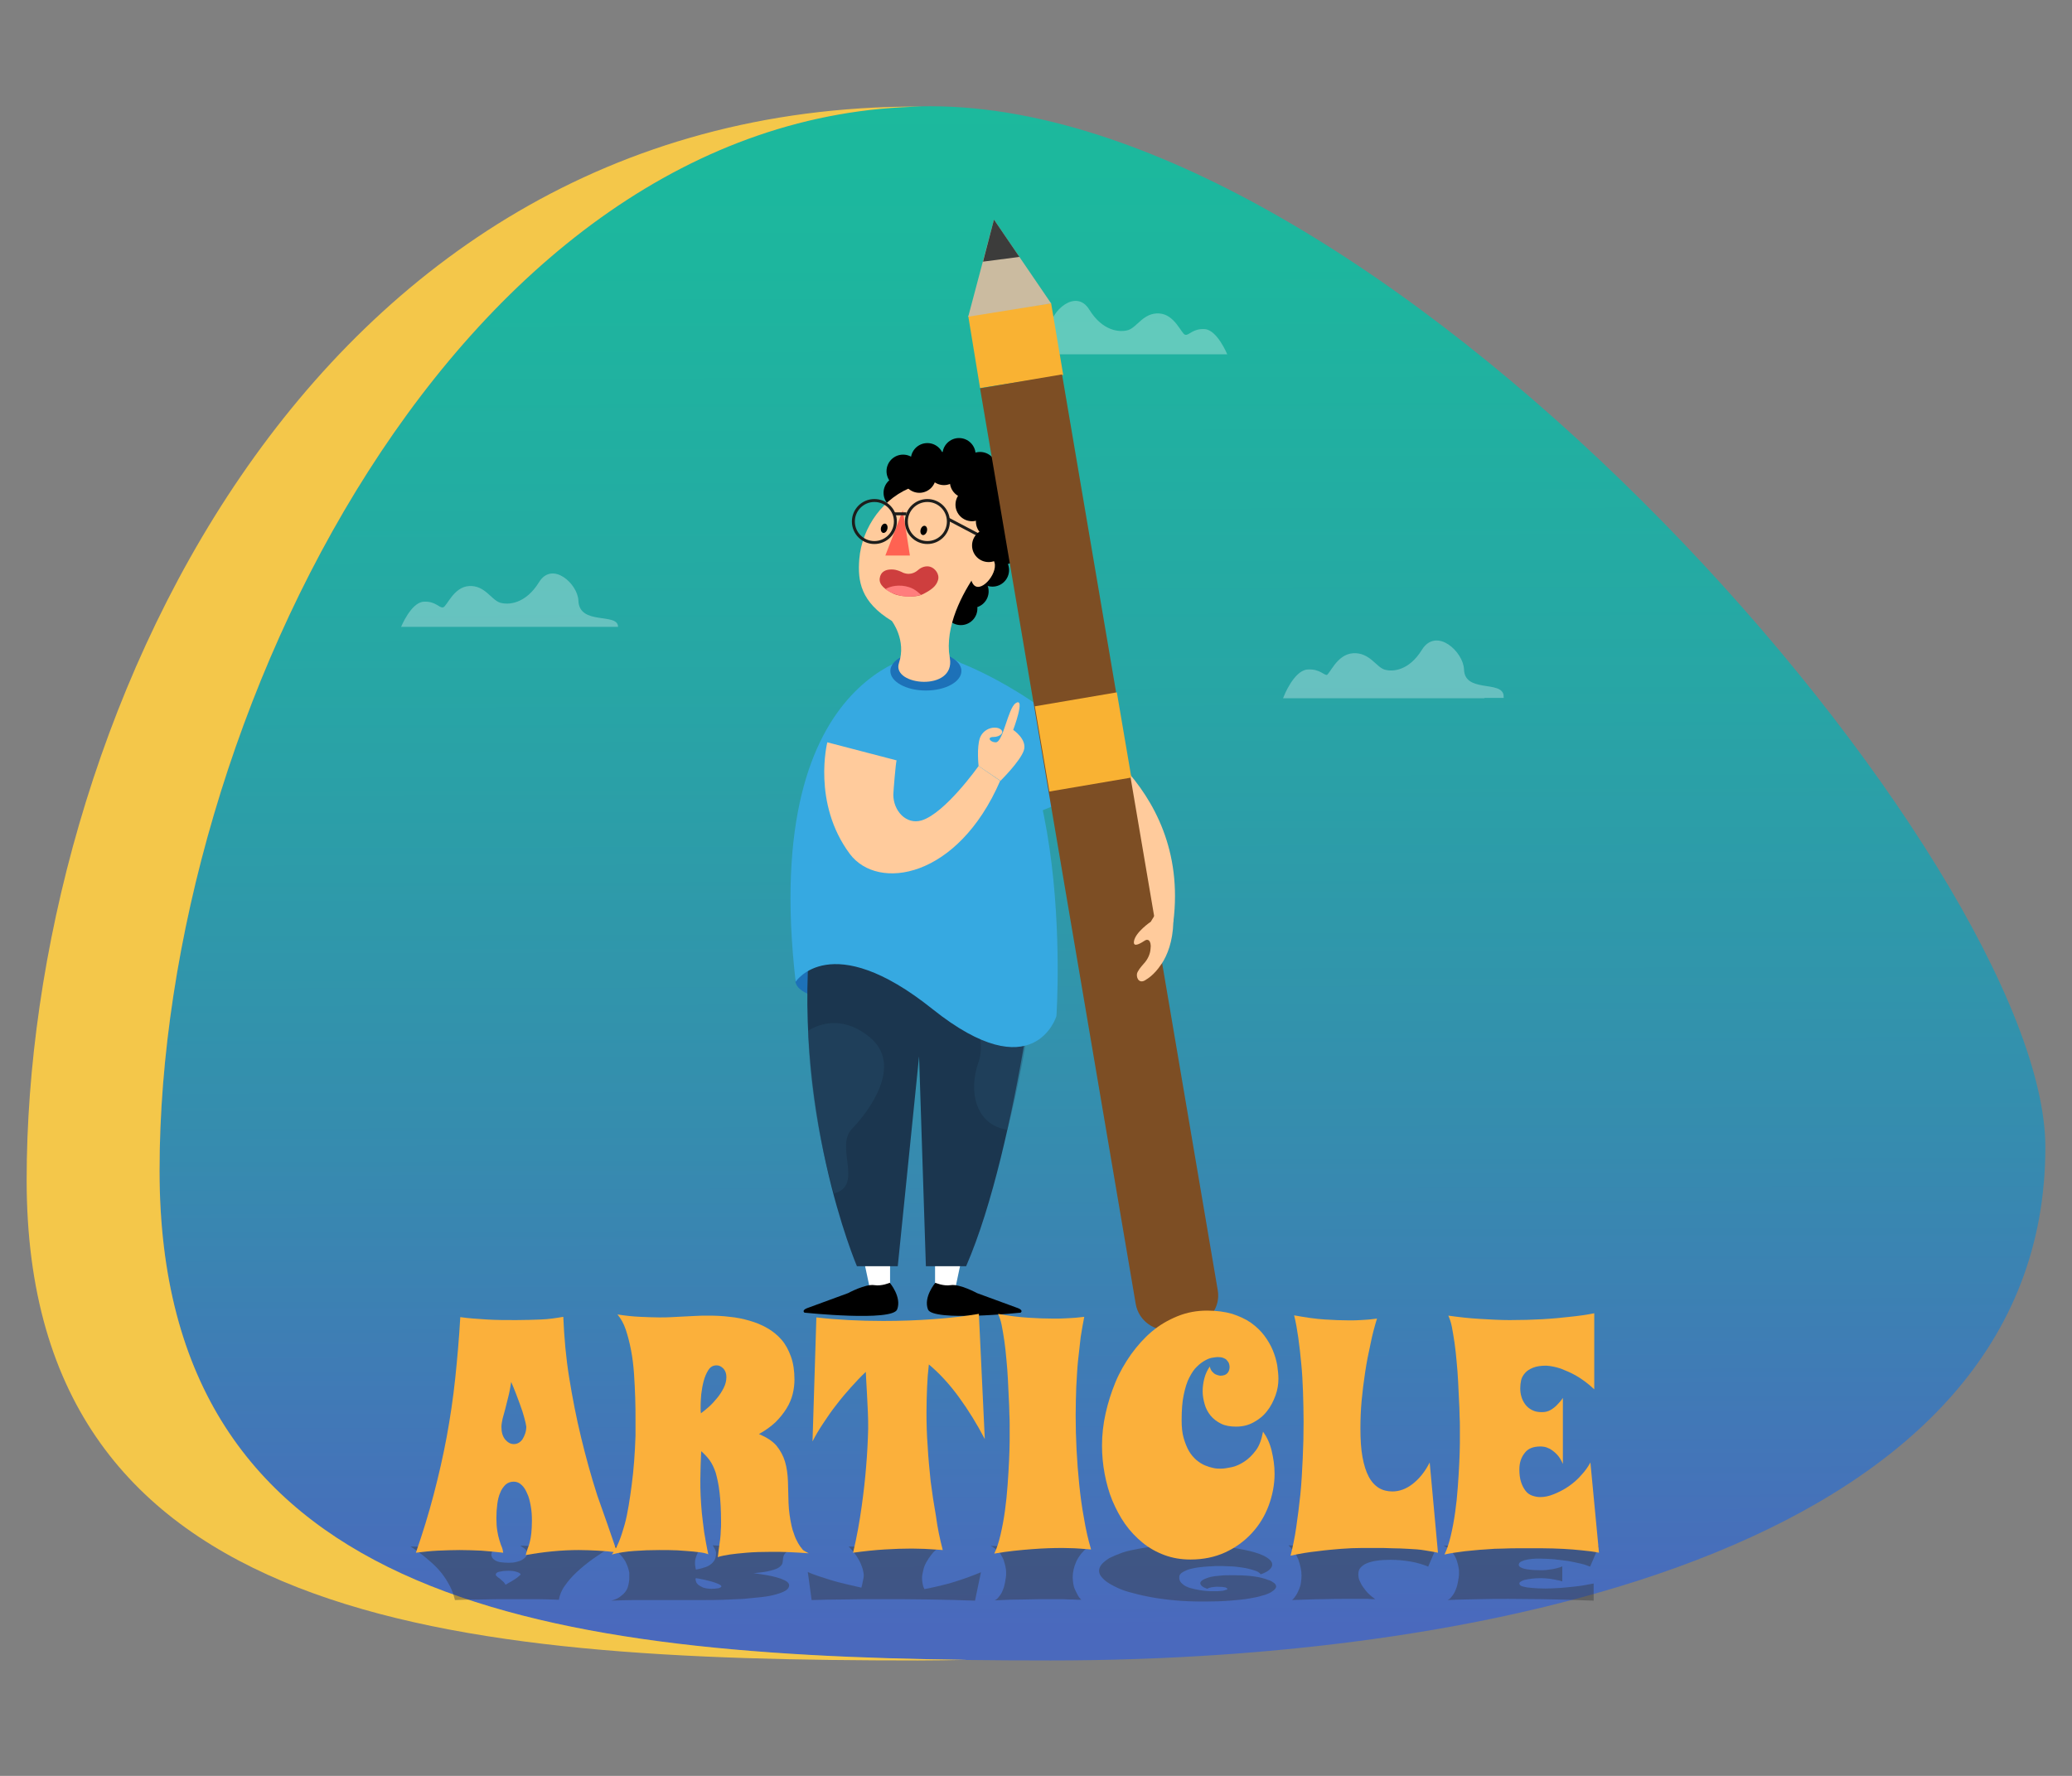 <?xml version="1.0" encoding="utf-8"?>
<!-- Generator: Adobe Illustrator 21.0.0, SVG Export Plug-In . SVG Version: 6.00 Build 0)  -->
<svg version="1.1" id="Layer_1" xmlns="http://www.w3.org/2000/svg" xmlns:xlink="http://www.w3.org/1999/xlink" x="0px" y="0px"
	 viewBox="0 0 700 600" style="enable-background:new 0 0 700 600;" xml:space="preserve">
<rect x="0" y="0" width="700" height="600" fill="#808080" stroke="none"/>
<style type="text/css">
	.st0{fill:url(#SVGID_1_);}
	.st1{fill:#F4C74A;}
	.st2{opacity:0.4;}
	.st3{fill:#333333;}
	.st4{opacity:0.3;}
	.st5{fill:#FFFFFF;}
	.st6{fill:#FFFFFF;stroke:#FFFFFF;stroke-miterlimit:10;}
	.st7{fill:#FFCB9C;}
	.st8{fill:#36A9E1;}
	.st9{fill:#1D71B8;}
	.st10{fill:#1B364F;}
	.st11{opacity:0.38;fill:#274F6D;}
	.st12{fill:#FF6252;}
	.st13{fill:#CE3E3E;}
	.st14{fill:#FF7D7D;}
	.st15{fill:none;stroke:#1D1D1B;stroke-miterlimit:10;}
	.st16{fill:#F9B233;}
	.st17{fill:#7D4E24;}
	.st18{fill:#CBBBA0;}
	.st19{fill:#3C3C3B;}
	.st20{fill:#FBB03B;}
</style>
<g>
	<linearGradient id="SVGID_1_" gradientUnits="userSpaceOnUse" x1="372.992" y1="612.487" x2="371.491" y2="-24.568">
		<stop  offset="9.732377e-02" style="stop-color:#4A69BD"/>
		<stop  offset="0.35" style="stop-color:#368BAF"/>
		<stop  offset="0.601" style="stop-color:#27A6A5"/>
		<stop  offset="0.824" style="stop-color:#1DB69E"/>
		<stop  offset="0.996" style="stop-color:#1ABC9C"/>
	</linearGradient>
	<path class="st0" d="M691,387.6C691,521.7,505.5,561,355,561c-157.2,0-301.1-11.8-301.1-165.5S157.1,35.9,314.3,35.9
		S691,292.7,691,387.6z"/>
	<path class="st1" d="M53.9,395.5c0-152.9,102.1-357.4,258-359.5c-0.6,0-1.3,0-1.9,0C101.7,35.9,9,248.1,9,398.7
		S152.8,561,310.1,561c5.5,0,11.1-0.1,16.7-0.2C181,559,53.9,539.9,53.9,395.5z"/>
</g>
<g class="st2">
	<g>
		<path class="st3" d="M200.3,526.7c-2.1,1.5-3.9,3-5.5,4.5c-1.6,1.5-2.9,3-4,4.6c-1.1,1.5-1.7,3.1-2,4.7c-2.3-0.1-4.8-0.2-7.6-0.2
			c-2.7,0-5.6,0-8.5,0c-3.4,0-6.8,0-10,0.1c-3.3,0-6.2,0.1-9,0.2c-0.4-1.6-0.9-3.2-1.7-4.7c-0.8-1.5-1.7-3-2.9-4.5
			c-1.2-1.5-2.7-3-4.4-4.4c-1.7-1.5-3.7-3-6-4.5c2.6,0.1,5.1,0.1,7.6,0.2c2.4,0,4.9,0,7.3,0c2.4,0,4.9,0,7.3,0
			c2.4,0,4.9-0.1,7.5-0.2c-0.1,0.2-0.3,0.3-0.6,0.5c-0.3,0.2-0.5,0.3-0.8,0.5c-0.3,0.2-0.5,0.4-0.7,0.7c-0.2,0.3-0.3,0.6-0.3,1
			s0.1,0.7,0.3,1.1c0.2,0.3,0.5,0.6,1,0.9c0.5,0.3,1.1,0.5,1.8,0.6c0.8,0.1,1.7,0.2,2.8,0.2c1,0,1.9-0.1,2.6-0.3
			c0.8-0.2,1.4-0.4,1.9-0.7c0.5-0.3,0.9-0.6,1.2-1c0.3-0.4,0.4-0.7,0.4-1.1c0-0.4-0.1-0.7-0.2-1c-0.1-0.3-0.3-0.5-0.6-0.7
			c-0.2-0.2-0.5-0.4-0.7-0.5c-0.3-0.2-0.5-0.3-0.7-0.5c6.1,0.3,12.1,0.4,18,0.4c2.2,0,4.3,0,6.4,0c2.1,0,4.3-0.1,6.6-0.1
			C204.5,523.8,202.3,525.3,200.3,526.7z M174.6,531.1c-0.8-0.3-1.7-0.4-2.9-0.4c-1.1,0-2,0.1-2.9,0.3c-0.9,0.2-1.3,0.5-1.3,1
			c0,0.2,0.1,0.4,0.4,0.6c0.2,0.2,0.5,0.5,0.9,0.7c0.3,0.3,0.7,0.6,1,0.9c0.4,0.3,0.7,0.7,1,1.2c1.3-0.7,2.3-1.3,2.9-1.7
			c0.7-0.4,1.2-0.8,1.5-1.1c0.4-0.3,0.6-0.5,0.7-0.7C175.8,531.7,175.4,531.3,174.6,531.1z"/>
		<path class="st3" d="M269.5,522.7c-0.6,0.2-1.2,0.3-1.7,0.5s-0.9,0.4-1.3,0.6c-0.3,0.2-0.6,0.5-0.9,0.7c-0.6,0.5-0.9,1.1-1,1.7
			c-0.1,0.6-0.1,1.1-0.2,1.7s-0.4,1-1,1.5c-0.6,0.5-1.6,0.9-2.9,1.2c-1.3,0.4-3.3,0.7-5.9,0.9c2.2,0.3,4.1,0.6,5.6,0.9
			c1.5,0.3,2.8,0.7,3.7,1c1,0.4,1.6,0.7,2.1,1.1c0.4,0.4,0.6,0.7,0.6,1.1c0,0.7-0.4,1.3-1.2,1.8c-0.8,0.5-1.9,0.9-3.3,1.3
			c-1.4,0.4-3,0.7-4.9,0.9c-1.9,0.2-3.9,0.4-6,0.6c-2.1,0.1-4.4,0.2-6.8,0.3c-2.4,0.1-4.7,0.1-7,0.1c-1.7,0-3.2,0-4.6,0
			c-1.4,0-2.7,0-4,0c-1.3,0-2.6,0-3.9,0c-1.3,0-2.7,0-4.3,0c-1.8,0-3.9,0-6.4,0c-2.5,0-5.1,0.1-7.7,0.2c1.1-0.3,2.1-0.7,2.8-1.2
			c0.7-0.5,1.3-1,1.8-1.6c0.5-0.6,0.8-1.2,1-1.8c0.2-0.6,0.3-1.2,0.4-1.8c0.1-0.6,0.1-1.2,0.1-1.7c0-0.5,0-0.9,0-1.3
			c-0.2-1.3-0.7-2.6-1.3-3.8c-0.3-0.5-0.6-1-1-1.5s-0.9-1-1.4-1.5s-1.2-0.9-1.9-1.3c-0.7-0.4-1.5-0.7-2.4-1c2.3,0.1,4.8,0.2,7.7,0.3
			c2.8,0,5.7,0.1,8.5,0.1c2.2,0,4.3,0,6.3,0c2,0,3.8,0,5.3-0.1c1.5,0,2.8-0.1,3.7-0.1c0.9,0,1.4-0.1,1.4-0.1c-0.6,0.6-1,1.2-1.4,1.7
			c-0.4,0.5-0.6,1-0.8,1.5c-0.2,0.5-0.3,0.9-0.4,1.3c-0.1,0.4-0.1,0.8-0.1,1.2c0,0.4,0,0.8,0.1,1.1c0,0.3,0.1,0.7,0.2,1.1
			c1-0.2,2-0.4,2.8-0.7c0.8-0.2,1.6-0.6,2.1-1c0.6-0.4,1-0.9,1.4-1.5c0.3-0.6,0.5-1.4,0.5-2.3c0-0.2,0-0.5-0.1-0.7s-0.1-0.4-0.2-0.6
			c-0.1-0.2-0.2-0.4-0.4-0.7c-0.1-0.2-0.3-0.5-0.4-0.7c1,0.1,2.4,0.1,4.1,0.2c1.5,0,3.4,0.1,5.7,0.1c2.3,0,5.2,0.1,8.7,0.1
			c1.8,0,3.7,0,5.8,0c2.1,0,4.3,0,6.7-0.1C270.9,522.4,270.2,522.5,269.5,522.7z M235,533.4c0,0.1,0,0.2,0,0.3
			c0,0.2,0.1,0.4,0.2,0.8c0.1,0.3,0.4,0.7,0.8,1c0.4,0.3,0.9,0.6,1.6,0.9c0.7,0.2,1.6,0.4,2.8,0.4c0.8,0,1.6-0.1,2.3-0.2
			c0.7-0.2,1-0.4,1-0.6c0-0.3-0.3-0.5-0.9-0.8c-0.6-0.3-1.3-0.5-2.2-0.8c-0.9-0.2-1.8-0.5-2.8-0.7c-1-0.2-1.9-0.4-2.7-0.5
			C235.1,533.2,235,533.3,235,533.4z"/>
		<path class="st3" d="M314.7,525.2c-0.7,0.9-1.3,1.8-1.8,2.7c-0.5,0.9-0.8,1.8-1,2.7c-0.2,0.9-0.4,1.7-0.4,2.6
			c0,0.6,0.1,1.3,0.2,1.9c0.1,0.6,0.3,1.2,0.6,1.8c3.6-0.7,7.1-1.5,10.3-2.5c3.2-1,6.1-2.1,8.8-3.2l-2,9.6
			c-4.7-0.2-9.9-0.3-15.5-0.4c-5.6-0.1-11.3-0.1-17-0.1c-4,0-7.9,0-11.8,0.1c-3.8,0-7.5,0.1-10.9,0.2l-1.3-9.5
			c1,0.5,2.2,0.9,3.6,1.4c1.4,0.5,2.9,0.9,4.4,1.4c1.6,0.5,3.2,0.9,4.9,1.3c1.7,0.4,3.4,0.8,5.2,1.2c0.2-0.6,0.3-1.2,0.4-1.7
			s0.2-1,0.3-1.4c0.1-0.5,0.1-0.9,0.1-1.3c-0.1-0.9-0.3-1.9-0.7-2.9c-0.3-0.9-0.8-1.9-1.5-3c-0.7-1.1-1.6-2.3-2.9-3.6
			c3.8,0.1,7.4,0.2,10.8,0.3c3.4,0,6.5,0.1,9.2,0.1c1.6,0,3.1,0,4.4,0c1.3,0,2.4,0,3.4,0c1.1,0,2.1,0,2.9,0
			C316.3,523.4,315.4,524.3,314.7,525.2z"/>
		<path class="st3" d="M365.2,525c-0.6,0.8-1.2,1.7-1.6,2.6c-0.4,0.9-0.7,1.8-0.9,2.7c-0.2,0.9-0.3,1.8-0.3,2.6
			c0,0.7,0.1,1.5,0.2,2.2c0.1,0.7,0.3,1.4,0.6,2c0.3,0.6,0.6,1.3,0.9,1.8c0.3,0.6,0.7,1.1,1.2,1.6c-0.8,0-1.7,0-2.8-0.1
			c-0.9,0-2,0-3.4-0.1c-1.3,0-2.8,0-4.5,0c-2.5,0-5.3,0-8.4,0.1c-3.1,0-6.5,0.1-10.2,0.3c0.5-0.2,0.9-0.5,1.2-0.9
			c0.3-0.4,0.7-0.8,0.9-1.2c0.3-0.4,0.5-0.9,0.7-1.4c0.2-0.5,0.4-1,0.5-1.5c0.1-0.5,0.2-1,0.3-1.4c0.1-0.5,0.1-0.9,0.2-1.2
			c0-0.4,0.1-0.6,0.1-0.9c0-0.2,0-0.4,0-0.4c0-0.2,0-0.4,0-0.9s-0.1-0.9-0.2-1.5c-0.1-0.6-0.3-1.2-0.5-1.9c-0.2-0.7-0.5-1.3-0.9-2
			c-0.4-0.7-0.9-1.3-1.5-1.8s-1.3-1-2.1-1.4c4.6,0.2,8.9,0.3,12.8,0.3c3.9,0.1,7.4,0.1,10.4,0.1c1.5,0,2.9,0,4.1,0c1.2,0,2.2,0,3,0
			c1,0,1.8,0,2.6,0C366.7,523.3,365.9,524.2,365.2,525z"/>
		<path class="st3" d="M430.8,536.8c-0.3,0.4-0.8,0.8-1.5,1.2s-1.7,0.8-2.9,1.1c-1.2,0.4-2.7,0.7-4.5,1c-1.8,0.3-3.9,0.5-6.4,0.7
			c-2.5,0.2-5.3,0.3-8.5,0.3c-3.6,0-6.9-0.1-10.1-0.4s-6.1-0.7-8.7-1.2c-2.6-0.5-5-1.1-7.1-1.7s-3.8-1.4-5.3-2.2
			c-1.5-0.8-2.6-1.6-3.3-2.4c-0.8-0.8-1.2-1.6-1.2-2.5c0-0.7,0.3-1.5,0.9-2.2s1.5-1.4,2.6-2.1c1.2-0.6,2.6-1.2,4.3-1.8
			s3.7-1,5.9-1.4c2.2-0.4,4.7-0.7,7.4-1c2.7-0.2,5.7-0.3,8.9-0.3c4.3,0,8.3,0.2,11.8,0.6c3.5,0.4,6.5,0.9,9,1.5
			c2.5,0.6,4.4,1.3,5.7,2.1c1.3,0.8,2,1.6,2,2.5c0,0.6-0.3,1.2-1,1.8c-0.7,0.6-1.7,1.1-2.9,1.5c-0.4-0.6-1.2-1.1-2.4-1.4
			c-1.2-0.4-2.5-0.7-3.9-0.9c-1.4-0.2-2.9-0.4-4.3-0.4c-1.5-0.1-2.7-0.1-3.6-0.1c-0.7,0-1.6,0-2.5,0.1c-0.9,0-1.9,0.1-2.9,0.2
			s-2,0.2-2.9,0.4c-1,0.2-1.8,0.4-2.5,0.7s-1.3,0.6-1.8,1c-0.5,0.4-0.7,0.8-0.7,1.4c0,0.8,0.2,1.4,0.7,1.9c0.5,0.5,1.1,1,1.9,1.3
			c0.8,0.4,1.7,0.6,2.6,0.8c1,0.2,1.9,0.4,2.8,0.5c0.9,0.1,1.8,0.2,2.5,0.2c0.8,0,1.3,0,1.7,0c0.7,0,1.4,0,1.9-0.1
			c0.5,0,0.9-0.1,1.2-0.2c0.3-0.1,0.5-0.2,0.7-0.2s0.2-0.2,0.2-0.3c0-0.2-0.2-0.3-0.7-0.5c-0.5-0.1-1.3-0.2-2.5-0.2
			c-0.5,0-1,0-1.4,0.1c-0.4,0-0.8,0.1-1.2,0.2c-0.4,0.1-0.7,0.2-0.9,0.4c-0.8-0.3-1.4-0.5-1.8-0.9c-0.4-0.3-0.6-0.7-0.6-1
			c0-0.3,0.2-0.7,0.7-1c0.4-0.3,1.1-0.6,2-0.9s2.1-0.5,3.5-0.6c1.4-0.2,3.1-0.2,5.1-0.2c2.2,0,4.2,0.1,6,0.3
			c1.8,0.2,3.3,0.5,4.5,0.9c1.2,0.4,2.2,0.7,2.8,1.2c0.7,0.4,1,0.9,1,1.3C431.2,536,431.1,536.4,430.8,536.8z"/>
		<path class="st3" d="M482.5,529.3c-1.7-0.7-3.6-1.3-5.9-1.7s-4.5-0.6-6.9-0.6c-1.7,0-3.3,0.1-4.6,0.3c-1.3,0.2-2.5,0.5-3.4,0.9
			c-0.9,0.4-1.6,0.9-2.1,1.5c-0.5,0.6-0.7,1.3-0.7,2.2c0,0.7,0.1,1.4,0.4,2.1c0.3,0.7,0.7,1.5,1.2,2.2s1.1,1.5,1.8,2.2
			c0.7,0.7,1.5,1.3,2.3,1.9c-0.7,0-1.5,0-2.5-0.1c-0.8,0-1.8,0-3,0c-1.2,0-2.5,0-4,0c-2.4,0-5.1,0-8.2,0.1c-3.1,0-6.6,0.2-10.4,0.3
			c0.6-0.5,1-1.1,1.4-1.7c0.4-0.6,0.7-1.3,1-2c0.3-0.7,0.5-1.4,0.6-2.2c0.1-0.8,0.2-1.5,0.2-2.3c0-0.9-0.1-1.9-0.3-2.8
			c-0.2-0.9-0.5-1.9-0.8-2.8c-0.4-0.9-0.8-1.7-1.4-2.5c-0.6-0.8-1.2-1.5-1.9-2.2c3.2,0.1,6.3,0.3,9.2,0.3c2.9,0.1,5.5,0.1,7.8,0.2
			c2.6,0,5.1,0.1,7.4,0.1c0.1,0,0.6,0,1.5,0c1,0,2.2,0,3.7,0c1.5,0,3.2,0,5,0c1.9,0,3.7,0,5.6-0.1c1.9,0,3.7-0.1,5.5-0.1
			c1.7,0,3.3-0.1,4.5-0.2L482.5,529.3z"/>
		<path class="st3" d="M537.2,529.3c-0.8-0.3-1.8-0.7-3.1-1c-1.3-0.3-2.7-0.6-4.3-0.9c-1.6-0.2-3.2-0.4-4.9-0.6
			c-1.7-0.1-3.3-0.2-4.7-0.2c-1,0-1.9,0-2.7,0.1c-0.9,0.1-1.6,0.2-2.3,0.4c-0.6,0.2-1.2,0.4-1.5,0.6c-0.4,0.3-0.6,0.6-0.6,1
			c0,0.5,0.6,1,1.8,1.3c1.2,0.3,3,0.5,5.3,0.5c0.2,0,0.6,0,1.2,0c0.6,0,1.3-0.1,2-0.2c0.8-0.1,1.5-0.2,2.3-0.4
			c0.8-0.2,1.5-0.4,2.1-0.7v5.1c-0.6-0.2-1.3-0.4-2-0.5c-0.6-0.1-1.4-0.3-2.3-0.4s-1.9-0.2-2.9-0.2c-1.3,0-2.4,0.1-3.3,0.2
			c-0.9,0.1-1.7,0.3-2.3,0.4c-0.6,0.2-1,0.4-1.3,0.6s-0.4,0.4-0.4,0.6c0,0.2,0.1,0.4,0.3,0.6c0.2,0.2,0.7,0.4,1.3,0.5
			c0.6,0.2,1.5,0.3,2.7,0.4c1.2,0.1,2.7,0.2,4.5,0.2c1.5,0,3.2-0.1,5-0.2c1.5-0.1,3.2-0.3,5.2-0.5c1.9-0.2,4-0.6,6.1-1v5.8
			c-2.5-0.1-5.3-0.2-8.3-0.3c-2.6-0.1-5.7-0.1-9.2-0.2c-3.5,0-7.2-0.1-11.2-0.1c-3.3,0-6.7,0-10.1,0.1c-3.5,0.1-7,0.1-10.6,0.3
			c0.5-0.2,0.9-0.5,1.2-0.9c0.3-0.4,0.7-0.8,0.9-1.2c0.3-0.5,0.5-0.9,0.7-1.4s0.4-1,0.5-1.5c0.1-0.5,0.2-1,0.3-1.4
			c0.1-0.5,0.1-0.9,0.2-1.2c0-0.4,0.1-0.6,0.1-0.9c0-0.2,0-0.4,0-0.4c0-0.2,0-0.4,0-0.9c0-0.4-0.1-0.9-0.2-1.5s-0.3-1.2-0.5-1.9
			s-0.5-1.3-0.9-2c-0.4-0.6-0.9-1.2-1.5-1.8s-1.3-1-2.1-1.4c2.2,0.1,4.5,0.2,6.9,0.2c2.4,0.1,4.6,0.1,6.9,0.1c2.2,0,4.3,0.1,6.2,0.1
			c1.9,0,3.6,0,5,0c2.9,0,5.7,0,8.2,0c2.5,0,4.9,0,7.1,0c2.2,0,4.3-0.1,6.3-0.1c2,0,4-0.1,5.9-0.2L537.2,529.3z"/>
	</g>
</g>
<g id="XMLID_1895_" class="st4">
	<path id="XMLID_1898_" class="st5" d="M347.8,119.7h66.8c0,0-3.3-8.1-7.5-8.5c-4.2-0.3-5.3,2.2-6.7,1.9c-1.3-0.3-3.5-6.9-8.8-7.2
		c-5.3-0.3-7.4,4.6-10.4,5.6c-2.9,0.9-8.7,0.4-13.2-6.9c-4.5-7.3-13.1,0.6-13.3,6.2c-0.3,8.6-13.4,3.9-13.4,8.9H347.8z"/>
	<path id="XMLID_1897_" class="st6" d="M501,235.4h-66.8c0,0,3.3-8.3,7.5-8.7c4.2-0.3,5.3,2.1,6.7,1.8c1.3-0.3,3.5-7,8.8-7.3
		c5.3-0.3,7.4,4.6,10.4,5.5c2.9,0.9,8.7,0.4,13.2-6.9c4.5-7.3,13.1,0.8,13.3,6.4c0.3,8.6,13.4,4.1,13.4,9.1H501z"/>
	<path id="XMLID_1896_" class="st5" d="M202.3,211.8h-66.8c0,0,3.3-8.1,7.5-8.5c4.2-0.3,5.3,2.2,6.7,1.9c1.3-0.3,3.5-6.9,8.8-7.2
		c5.3-0.3,7.4,4.6,10.4,5.6c2.9,0.9,8.7,0.4,13.2-6.9c4.5-7.3,13.1,0.6,13.3,6.2c0.3,8.6,13.4,3.9,13.4,8.9H202.3z"/>
</g>
<g>
	<path id="XMLID_1894_" class="st7" d="M358.1,242.7c0,0,44.3,20.8,38.3,68.8l-7.6-0.1c0,0-8.2-37.2-37-46.2L358.1,242.7z"/>
	<path id="XMLID_1893_" class="st8" d="M324.8,224.1c0,0,34.2,13,51.5,40.1l-25.2,10L324.8,224.1z"/>
	<circle id="XMLID_1892_" cx="308.1" cy="162.3" r="5.6"/>
	<circle id="XMLID_1891_" cx="304.1" cy="166.5" r="5.6"/>
	<ellipse id="XMLID_1890_" class="st9" cx="282.9" cy="331.3" rx="14.2" ry="6.3"/>
	<g id="XMLID_1880_">
		<g id="XMLID_1887_">
			<polygon id="XMLID_1889_" class="st5" points="325.2,423.7 322.8,435 315.9,434.2 315.9,421.2 			"/>
			<path id="XMLID_1888_" d="M316,433.4c0,0-4.1,4.8-2.5,9c1.6,4.2,31.3,1.1,31.3,1.1s1.1-0.7-0.8-1.5l-13.9-5.1
				c0,0-5.9-3.2-8.9-2.7C318.7,434.6,316,433.4,316,433.4z"/>
		</g>
		<g id="XMLID_1884_">
			<polygon id="XMLID_1886_" class="st5" points="291.4,423.7 293.8,435 300.7,434.2 300.7,421.2 			"/>
			<path id="XMLID_1885_" d="M300.6,433.4c0,0,4.1,4.8,2.5,9c-1.6,4.2-31.3,1.1-31.3,1.1s-1.1-0.7,0.8-1.5l13.9-5.1
				c0,0,5.9-3.2,8.9-2.7C297.9,434.6,300.6,433.4,300.6,433.4z"/>
		</g>
		<path id="XMLID_1883_" class="st10" d="M352.9,304.9c0,0-8.6,81.7-26.5,122.9h-13.6l-2.3-70.9l-7.2,70.9h-13.8
			c0,0-22.8-53.4-15.2-117.2C282,246.8,352.9,304.9,352.9,304.9z"/>
		<path id="XMLID_1882_" class="st11" d="M349.9,326.7c0,0-7.5-7.7-16.8,1.1c-9.3,8.8,1.1,20.9-2.5,31c-3.6,10.1-0.9,21.3,9.7,22.9
			C340.4,381.8,347.7,353.9,349.9,326.7z"/>
		<path id="XMLID_1881_" class="st11" d="M273,348.3c0,0,9.6-7.2,20.9,2.2c11.2,9.3-0.1,24.7-6,30.8c-6,6.1,4,19.2-6.1,21.9
			C281.7,403.2,273.7,377.1,273,348.3z"/>
	</g>
	<path id="XMLID_1879_" class="st8" d="M268.8,331.7c0,0,11.8-18.3,46.2,9.2c34.4,27.5,41.9,2.4,41.9,2.4s7.6-110.3-41.5-123.2
		C315.4,220.1,256.3,223.1,268.8,331.7z"/>
	<ellipse id="XMLID_1878_" class="st9" cx="312.8" cy="226.7" rx="12" ry="6.6"/>
	<circle id="XMLID_1877_" cx="328.4" cy="199.8" r="5.6"/>
	<circle id="XMLID_1876_" cx="324.6" cy="205.6" r="5.6"/>
	<circle id="XMLID_1875_" cx="335.3" cy="192.6" r="5.6"/>
	<circle id="XMLID_1874_" cx="338.9" cy="185.2" r="5.6"/>
	<circle id="XMLID_1873_" cx="341" cy="177.5" r="5.6"/>
	<g id="XMLID_1867_">
		<path id="XMLID_1872_" class="st7" d="M290.3,188.9c-0.6,7.5,0.5,14.5,11,20.9c0,0,5,6.5,2.4,14.2c-2.6,7.7,19.1,9.8,17.2-1.6
			c-0.1-0.7-0.2-1.5-0.3-2.2c-0.8-10.6,5.6-21.5,10.1-27.7c4.8-6.7,5-21.8-3.5-27.8c-3.3-2.3-12.3-2.5-18.3-0.4
			C298.6,167.8,291.2,178,290.3,188.9z"/>
		<polygon id="XMLID_1871_" class="st12" points="305,172.4 299.1,187.7 307.4,187.7 		"/>
		<path id="XMLID_1870_" class="st7" d="M331.3,187c0,0,3.5-0.8,4.7,3.1c1.1,3.9-5.1,11-7.4,7C326.2,193,331.3,187,331.3,187z"/>
		
			<ellipse id="XMLID_1869_" transform="matrix(0.253 -0.967 0.967 0.253 50.579 422.384)" cx="298.9" cy="178.4" rx="1.6" ry="1.1"/>
		
			<ellipse id="XMLID_1868_" transform="matrix(0.253 -0.967 0.967 0.253 59.908 435.795)" cx="312.2" cy="179.1" rx="1.6" ry="1.1"/>
	</g>
	<g id="XMLID_1862_">
		<g id="XMLID_1865_">
			<path id="XMLID_1866_" class="st13" d="M305.1,193.5c0,0-2.1-1.2-4-1.1c-1.8,0-3.6,0.7-3.9,3c-0.3,2.3,2,3.9,4.7,5.2
				c1.6,0.8,7.1,1.6,10,0.1c2.9-1.5,4.4-2.7,5-4.7c0.6-2-1-4-2.6-4.5c-1.6-0.5-3.2,0.3-3.9,0.9C309.7,193,307.9,194.6,305.1,193.5z"
				/>
		</g>
		<g id="XMLID_1863_">
			<path id="XMLID_1864_" class="st14" d="M299.2,199c0,0,2.1-1.4,5.6-1.1c3.5,0.4,4.8,1.7,6.4,3.1c0,0-3.9,1.2-7.6,0.1
				C300.4,200.3,299.2,199,299.2,199z"/>
		</g>
	</g>
	<circle id="XMLID_1861_" class="st15" cx="295.4" cy="176.2" r="7.1"/>
	<circle id="XMLID_1860_" class="st15" cx="313.3" cy="176.2" r="7.1"/>
	<line id="XMLID_1859_" class="st15" x1="302" y1="173.6" x2="306.2" y2="173.6"/>
	<line id="XMLID_1858_" class="st15" x1="333.9" y1="182.5" x2="320.4" y2="175.4"/>
	<circle id="XMLID_1857_" cx="318.9" cy="158.3" r="5.6"/>
	<circle id="XMLID_1856_" cx="310.6" cy="160.9" r="5.6"/>
	<circle id="XMLID_1855_" cx="326.5" cy="162.7" r="5.6"/>
	<circle id="XMLID_1854_" cx="328.4" cy="170.5" r="5.6"/>
	<circle id="XMLID_1853_" cx="335.3" cy="165.6" r="5.6"/>
	<circle id="XMLID_1852_" cx="338.9" cy="170.5" r="5.6"/>
	<circle id="XMLID_1851_" cx="331.1" cy="158.3" r="5.6"/>
	<circle id="XMLID_1850_" cx="324" cy="153.6" r="5.6"/>
	<circle id="XMLID_1849_" cx="313.3" cy="155.3" r="5.6"/>
	<circle id="XMLID_1848_" cx="305.1" cy="159.2" r="5.6"/>
	<circle id="XMLID_1847_" cx="335.3" cy="176.2" r="5.6"/>
	<circle id="XMLID_1846_" cx="334" cy="184.3" r="5.6"/>
	<polygon id="XMLID_1845_" class="st16" points="331.1,131.1 327.1,106.7 355.1,102.4 359.2,126.7 	"/>
	<path id="XMLID_1844_" class="st17" d="M402.8,448l-6.9,1.2c-5.7,1-11.2-2.9-12.2-8.6l-52.6-309.4l27.7-4.7l52.6,309.4
		C412.4,441.5,408.6,447,402.8,448z"/>
	
		<rect id="XMLID_1843_" x="351.7" y="236.2" transform="matrix(0.986 -0.168 0.168 0.986 -36.85 64.829)" class="st16" width="28.1" height="29.2"/>
	<path id="XMLID_1203_" class="st7" d="M388.8,311.4c0,0-5.2,3.5-5.7,6.6c-0.4,2.5,2.7,0.4,3.8-0.3c0.5-0.3,1.1-0.2,1.4,0.2
		c0.3,0.4,0.6,1.3,0.4,2.6c-0.1,1.9-1,3.7-2.3,5.1c-1,1.1-2.2,2.6-2.3,3.5c-0.2,1.6,1,3.5,3.2,1.8c0,0,2.6-1.4,5-5.1
		c0,0,0.1-0.1,0.1-0.1l0,0c2-3,3.8-7.6,4-14.1C396.7,297,388.8,311.4,388.8,311.4z"/>
	<g id="XMLID_1200_">
		<path id="XMLID_1202_" class="st7" d="M279.5,250.8c0,0-5.2,20.5,7.6,37.7c9.5,12.7,36.5,8.3,50.8-24.7l-7.3-5
			c0,0-11.3,16-19.3,18.4c-5.2,1.5-9.5-3.3-9.5-8.7c0-0.9,0.8-10.7,1.1-11.6L279.5,250.8z"/>
		<path id="XMLID_1201_" class="st7" d="M330.6,258.8c0,0-0.7-6.4,0.5-9.6c1.3-3.2,5-4,6.8-2.9c1.7,1.1,0,2.7-2.3,2.7
			c-2.3,0-1.1,1.8,0.8,1.8c2.5,0,4.1-11.4,6.7-13.2c3.5-2.4-0.8,9-0.8,9s4.8,3.2,3.6,6.9c-1.2,3.7-7.9,10.3-7.9,10.3L330.6,258.8z"
			/>
	</g>
	<polygon class="st18" points="335.8,74.2 327.1,107 355.1,102.5 	"/>
	<polygon class="st19" points="344.4,86.8 335.8,74.2 332.1,88.4 	"/>
</g>
<g>
	<path class="st20" d="M208.5,524.5c-2.3-0.3-4.5-0.5-6.6-0.6c-2.1-0.1-4.2-0.2-6.4-0.2c-5.8,0-11.8,0.6-17.9,1.7
		c0.2-0.9,0.5-1.7,0.7-2.3c0.3-0.7,0.5-1.4,0.7-2.2c0.2-0.8,0.4-1.8,0.5-2.9c0.1-1.1,0.2-2.5,0.2-4.2c0-1.8-0.1-3.4-0.4-5
		c-0.3-1.6-0.6-3-1.2-4.2c-0.5-1.2-1.1-2.2-1.9-2.9c-0.7-0.7-1.6-1.1-2.6-1.1c-1.1,0-2,0.3-2.8,1c-0.7,0.7-1.4,1.6-1.8,2.7
		c-0.5,1.1-0.8,2.4-1,3.9c-0.2,1.5-0.3,3-0.3,4.7s0.1,3.1,0.3,4.3c0.2,1.2,0.4,2.2,0.7,3.1c0.3,0.9,0.5,1.7,0.8,2.3
		c0.3,0.7,0.4,1.3,0.5,2c-2.5-0.3-5-0.5-7.4-0.7c-2.4-0.1-4.9-0.2-7.3-0.2s-4.8,0.1-7.3,0.2c-2.4,0.1-4.9,0.4-7.5,0.7
		c2.3-6.6,4.3-13.1,6-19.6c1.7-6.5,3.2-13,4.4-19.5c1.2-6.5,2.2-13.2,2.9-19.9c0.7-6.7,1.3-13.5,1.7-20.6c2.7,0.4,5.7,0.6,8.9,0.8
		c3.2,0.2,6.6,0.2,10,0.2c2.9,0,5.7-0.1,8.4-0.2c2.7-0.1,5.2-0.5,7.5-0.9c0.3,7,0.9,13.9,2,20.6c1.1,6.8,2.4,13.5,4,20.1
		c1.6,6.6,3.4,13.2,5.5,19.7C204.1,511.7,206.3,518.1,208.5,524.5z M177.8,482c-0.1-0.7-0.3-1.7-0.7-3.1c-0.3-1.2-0.8-2.7-1.5-4.6
		c-0.7-1.9-1.6-4.4-2.9-7.4c-0.3,1.9-0.6,3.6-1,5.1c-0.4,1.5-0.7,2.8-1,4c-0.3,1.2-0.6,2.3-0.9,3.3c-0.2,1-0.4,1.9-0.4,2.8
		c0,1.8,0.4,3.2,1.3,4.3c0.9,1,1.8,1.5,2.9,1.5c1.1,0,2.1-0.5,2.9-1.6C177.3,485,177.8,483.6,177.8,482z"/>
	<path class="st20" d="M273.2,524.8c-2.4-0.2-4.6-0.3-6.7-0.4c-2.1-0.1-4-0.1-5.7-0.1c-3.4,0-6.3,0.1-8.6,0.3
		c-2.3,0.2-4.2,0.4-5.6,0.6c-1.7,0.3-3.1,0.5-4.1,0.9c0.1-1.1,0.3-2.2,0.4-3.2c0.1-1,0.3-1.9,0.4-2.9c0.1-0.9,0.2-1.9,0.2-2.8
		c0.1-0.9,0.1-1.9,0.1-2.9c0-4-0.2-7.4-0.5-10c-0.3-2.7-0.8-4.9-1.3-6.7c-0.6-1.8-1.3-3.2-2.1-4.3c-0.8-1.1-1.8-2.1-2.8-3
		c-0.1,1.6-0.1,3.2-0.2,4.8c0,1.5-0.1,3.2-0.1,4.9c0,1.7,0,3.4,0.1,5.3c0.1,1.8,0.2,3.8,0.4,5.8c0.2,2,0.5,4.2,0.8,6.6
		c0.4,2.3,0.8,4.8,1.4,7.5c0-0.1-0.5-0.3-1.4-0.5c-0.9-0.2-2.1-0.3-3.7-0.5c-1.5-0.1-3.3-0.3-5.3-0.4c-2-0.1-4.1-0.1-6.2-0.1
		c-2.8,0-5.6,0.1-8.4,0.3c-2.8,0.2-5.4,0.6-7.6,1.2c0.9-1.1,1.7-2.6,2.4-4.3c0.7-1.7,1.3-3.6,1.9-5.7s1-4.3,1.4-6.6
		c0.4-2.3,0.7-4.6,1-6.8c0.7-5.2,1.1-10.8,1.3-16.7c0-1.5,0-3.3,0-5.5c0-2.2,0-4.7-0.1-7.3c-0.1-2.6-0.2-5.3-0.4-8.1
		c-0.2-2.8-0.5-5.4-1-8c-0.5-2.6-1.1-4.9-1.8-7c-0.7-2.1-1.7-3.8-2.8-5.1c2.6,0.4,5.2,0.7,7.7,0.8s4.6,0.2,6.4,0.2
		c1.5,0,3,0,4.3-0.1c1.3-0.1,2.6-0.1,3.9-0.2c1.3-0.1,2.6-0.1,4-0.2c1.4-0.1,2.9-0.1,4.6-0.1c2.3,0,4.6,0.1,7,0.4
		c2.3,0.2,4.6,0.7,6.7,1.3c2.1,0.6,4.1,1.4,6,2.5c1.8,1,3.5,2.4,4.8,3.9c1.4,1.6,2.4,3.5,3.2,5.7c0.8,2.2,1.2,4.8,1.2,7.8
		c0,1.6-0.2,3.3-0.6,4.9c-0.4,1.6-1.1,3.3-2.1,4.9c-1,1.6-2.2,3.1-3.7,4.6c-1.5,1.4-3.4,2.8-5.6,4c2.6,1.1,4.6,2.4,5.9,3.9
		c1.3,1.6,2.3,3.4,2.9,5.4c0.6,2,0.9,4.2,1,6.6c0.1,2.4,0.1,4.8,0.2,7.4c0.1,2.7,0.5,5.3,1,7.6c0.2,1,0.5,2,0.9,3
		c0.3,1,0.8,2,1.3,2.9c0.5,0.9,1.1,1.7,1.7,2.4C271.6,523.9,272.4,524.4,273.2,524.8z M236.8,477.5c0.8-0.6,1.7-1.3,2.7-2.2
		c1-0.9,1.9-1.9,2.8-3c0.9-1.1,1.6-2.2,2.2-3.4c0.6-1.2,0.9-2.4,0.9-3.6c0-1.2-0.3-2.1-1-2.9c-0.7-0.7-1.4-1.1-2.3-1.1
		c-1.2,0-2.1,0.5-2.8,1.6c-0.7,1.1-1.2,2.3-1.6,3.8c-0.4,1.5-0.6,2.9-0.8,4.4c-0.1,1.5-0.2,2.6-0.2,3.4c0,0.4,0,0.9,0,1.4
		S236.7,477,236.8,477.5z"/>
	<path class="st20" d="M318.5,523.7c-0.8-0.1-1.8-0.1-2.9-0.2c-1-0.1-2.1-0.1-3.3-0.2c-1.3,0-2.7-0.1-4.3-0.1
		c-2.7,0-5.8,0.1-9.1,0.3c-3.4,0.2-7,0.6-10.7,1.1c1.3-5.4,2.2-10.6,2.9-15.6c0.7-5,1.2-9.5,1.5-13.4c0.4-4.6,0.6-8.9,0.7-12.9
		c0-1.7,0-3.6-0.1-5.6c-0.1-1.8-0.2-3.8-0.3-6.1c-0.1-2.3-0.3-4.8-0.4-7.5c-1.7,1.6-3.4,3.4-5.1,5.3c-1.7,1.9-3.3,3.8-4.9,5.9
		c-1.6,2-3,4.1-4.4,6.2c-1.4,2.1-2.6,4.1-3.6,6.1l1.3-41.9c3.4,0.4,7.1,0.7,10.9,0.9c3.8,0.2,7.7,0.3,11.7,0.3
		c5.7,0,11.4-0.2,16.9-0.6c5.6-0.4,10.7-1,15.4-1.8l2,42.3c-2.6-5-5.5-9.7-8.7-14.1c-3.2-4.4-6.6-8.1-10.2-11.1
		c-0.3,2.5-0.5,5.1-0.6,7.8c-0.1,2.7-0.2,5.5-0.2,8.4c0,3.7,0.1,7.5,0.4,11.4c0.2,3.9,0.6,7.8,1,11.8c0.5,3.9,1.1,7.9,1.8,11.8
		C316.7,516.1,317.5,519.9,318.5,523.7z"/>
	<path class="st20" d="M368.6,523.5c-0.8-0.1-1.6-0.1-2.6-0.2c-0.8-0.1-1.8-0.1-3-0.2c-1.2,0-2.5-0.1-4.1-0.1c-3,0-6.4,0.1-10.3,0.4
		c-3.9,0.3-8.2,0.7-12.7,1.5c0.8-1.6,1.5-3.7,2.1-6.3s1.1-5.2,1.5-8.1c0.4-2.9,0.7-5.8,0.9-8.7c0.2-3,0.4-5.7,0.5-8.3
		c0.1-2.6,0.2-4.8,0.2-6.6c0-1.9,0-3.1,0-3.8c0-0.1,0-0.7,0-1.7c0-1,0-2.3-0.1-3.8c0-1.6-0.1-3.4-0.2-5.4c-0.1-2-0.2-4.1-0.3-6.3
		c-0.1-2.2-0.3-4.4-0.5-6.6s-0.4-4.3-0.7-6.3c-0.3-2-0.6-3.8-0.9-5.3c-0.3-1.6-0.8-2.8-1.2-3.8c3.7,0.7,7.1,1.1,10.2,1.3
		c3.1,0.2,5.9,0.3,8.4,0.3c1.6,0,3.1,0,4.4-0.1s2.4-0.1,3.3-0.2c1.1-0.1,2-0.2,2.8-0.3c-0.4,2-0.8,4.3-1.2,6.8
		c-0.3,2.5-0.6,5.2-0.9,8c-0.3,2.8-0.4,5.8-0.6,8.9c-0.1,3.1-0.2,6.3-0.2,9.6c0,3.8,0.1,7.7,0.3,11.6c0.2,3.9,0.5,7.8,0.9,11.7
		c0.4,3.9,0.9,7.7,1.6,11.4C366.8,516.6,367.6,520.1,368.6,523.5z"/>
	<path class="st20" d="M431.9,465.8c0,1.9-0.3,3.8-1,5.7s-1.6,3.7-2.8,5.2c-1.2,1.6-2.7,2.8-4.5,3.8s-3.7,1.5-6,1.5
		c-2,0-3.7-0.3-5.1-1c-1.4-0.7-2.6-1.6-3.5-2.7c-0.9-1.1-1.6-2.4-2-3.8c-0.4-1.4-0.7-2.9-0.7-4.4c0-1.5,0.2-3,0.6-4.5s1-2.7,1.8-3.9
		c0.2,0.8,0.5,1.4,0.9,1.8c0.4,0.4,0.7,0.7,1.2,0.9c0.4,0.2,0.9,0.3,1.4,0.4c1.2,0,2-0.3,2.5-0.9c0.5-0.6,0.7-1.3,0.7-2.1
		c0-0.4-0.1-0.7-0.2-1.1c-0.1-0.4-0.4-0.7-0.7-1.1s-0.7-0.6-1.2-0.8c-0.5-0.2-1.1-0.3-1.9-0.3c-0.4,0-1,0.1-1.7,0.2
		c-0.8,0.1-1.6,0.4-2.5,0.9c-0.9,0.5-1.8,1.1-2.8,2.1c-1,0.9-1.8,2.2-2.6,3.7s-1.4,3.5-1.9,5.9c-0.5,2.3-0.7,5.2-0.7,8.6
		c0,2.3,0.2,4.3,0.7,6c0.5,1.7,1.1,3.2,1.8,4.4c0.7,1.2,1.6,2.2,2.5,3c1,0.8,1.9,1.4,2.9,1.8c1,0.4,1.9,0.7,2.9,0.9
		c0.9,0.2,1.8,0.2,2.5,0.2c1,0,2.1-0.2,3.6-0.5s2.9-1,4.3-1.9c1.4-0.9,2.7-2.2,3.9-3.8c1.2-1.6,1.9-3.7,2.4-6.3
		c1.3,1.8,2.3,3.9,2.9,6.4s1,5.1,1,7.8c0,3.7-0.7,7.3-2,10.8s-3.2,6.6-5.7,9.3c-2.5,2.7-5.5,4.9-9,6.5s-7.4,2.4-11.7,2.4
		c-3.2,0-6.1-0.5-8.8-1.5c-2.7-1-5.2-2.4-7.4-4.2c-2.2-1.8-4.2-3.9-5.9-6.3c-1.7-2.4-3.1-5.1-4.3-7.9c-1.2-2.9-2-5.9-2.6-9
		c-0.6-3.2-0.9-6.4-0.9-9.6c0-3.6,0.4-7.2,1.2-10.8c0.8-3.6,1.9-7.1,3.3-10.5c1.4-3.4,3.2-6.5,5.3-9.5c2.1-2.9,4.4-5.5,7-7.7
		c2.6-2.2,5.5-3.9,8.7-5.2s6.5-1.9,10-1.9c3.2,0,6.1,0.4,8.5,1.1c2.4,0.8,4.6,1.8,6.3,3c1.8,1.3,3.3,2.7,4.5,4.3
		c1.2,1.6,2.2,3.3,2.9,5c0.7,1.7,1.2,3.4,1.5,5.1C431.7,462.8,431.9,464.4,431.9,465.8z"/>
	<path class="st20" d="M485.8,524.6c-1.3-0.3-2.8-0.5-4.5-0.8s-3.5-0.4-5.4-0.5c-1.9-0.1-3.7-0.2-5.6-0.2c-1.8-0.1-3.5-0.1-5-0.1
		c-1.5,0-2.7,0-3.6,0c-1,0-1.5,0-1.5,0c-2.3,0-4.7,0.1-7.3,0.3c-2.3,0.2-4.9,0.4-7.8,0.8c-2.9,0.3-6,0.8-9.1,1.5
		c0.7-2.8,1.4-6,1.9-9.5s1-7.2,1.4-11.1c0.4-3.9,0.6-8,0.8-12.1s0.3-8.3,0.3-12.5c0-3.4-0.1-6.8-0.2-10.2c-0.1-3.3-0.3-6.6-0.6-9.6
		c-0.3-3.1-0.6-6-1-8.7c-0.4-2.7-0.8-5.2-1.4-7.5c3.8,0.7,7.2,1.2,10.3,1.4c3.1,0.2,5.8,0.3,8.2,0.3c1.5,0,2.8,0,4-0.1
		c1.2-0.1,2.2-0.1,3-0.2c1-0.1,1.8-0.2,2.5-0.3c-0.8,2.6-1.6,5.5-2.2,8.6c-0.7,3.1-1.3,6.2-1.8,9.5s-0.9,6.5-1.2,9.7
		c-0.3,3.3-0.4,6.4-0.4,9.3c0,3.8,0.2,7,0.7,9.7c0.5,2.7,1.2,4.9,2.1,6.6c0.9,1.7,2.1,3,3.4,3.8c1.3,0.8,2.9,1.2,4.6,1.2
		c2.3,0,4.6-0.8,6.8-2.5c2.2-1.7,4.2-4.1,5.8-7.3L485.8,524.6z"/>
	<path class="st20" d="M540.2,524.6c-1.9-0.4-3.8-0.6-5.8-0.8c-2-0.2-4.1-0.4-6.3-0.5c-2.2-0.1-4.6-0.2-7.1-0.2c-2.5,0-5.2,0-8.1,0
		c-1.4,0-3,0-5,0.1c-1.9,0-4,0.1-6.2,0.3c-2.2,0.1-4.5,0.4-6.8,0.6c-2.3,0.3-4.6,0.6-6.9,1.1c0.8-1.6,1.5-3.7,2.1-6.2
		c0.6-2.5,1.1-5.2,1.5-8s0.7-5.7,0.9-8.6c0.2-2.9,0.4-5.6,0.5-8.2c0.1-2.5,0.2-4.7,0.2-6.6c0-1.8,0-3.1,0-3.8c0-0.1,0-0.7,0-1.7
		c0-1,0-2.3-0.1-3.8c0-1.6-0.1-3.4-0.2-5.4c-0.1-2-0.2-4.1-0.3-6.3c-0.1-2.2-0.3-4.4-0.5-6.6s-0.4-4.3-0.7-6.3
		c-0.3-2-0.6-3.8-0.9-5.4c-0.3-1.6-0.8-2.9-1.2-3.8c3.6,0.5,7.1,0.9,10.6,1.1c3.5,0.2,6.8,0.4,10.1,0.4c4,0,7.7-0.1,11.2-0.3
		c3.5-0.2,6.5-0.5,9.1-0.8c3-0.3,5.8-0.7,8.3-1.2v25.7c-2.1-2-4.2-3.5-6.1-4.6s-3.7-1.8-5.2-2.4c-1.8-0.6-3.4-0.9-4.9-1
		c-1.8,0-3.3,0.2-4.5,0.7c-1.2,0.5-2,1-2.7,1.8c-0.6,0.7-1.1,1.5-1.3,2.4c-0.2,0.9-0.3,1.8-0.3,2.7c0,1,0.1,1.9,0.4,2.9
		c0.3,1,0.7,1.8,1.3,2.6c0.6,0.8,1.3,1.4,2.3,1.9c0.9,0.5,2,0.7,3.3,0.7c1.1,0,2-0.2,2.9-0.7c0.9-0.5,1.6-1.1,2.2-1.7
		c0.7-0.7,1.4-1.5,2-2.4v22.3c-0.6-1.4-1.3-2.5-2.1-3.3c-0.8-0.8-1.6-1.4-2.3-1.8c-0.8-0.4-1.4-0.6-2-0.7c-0.6-0.1-1-0.1-1.2-0.1
		c-2.4,0-4.2,0.7-5.3,2.2c-1.2,1.5-1.8,3.3-1.8,5.6c0,1.7,0.2,3.1,0.6,4.3c0.4,1.2,0.9,2.1,1.5,2.9s1.4,1.3,2.2,1.6
		c0.9,0.3,1.8,0.5,2.7,0.5c1.5,0,3-0.3,4.7-1s3.3-1.5,4.9-2.6s3-2.3,4.3-3.8c1.3-1.4,2.3-2.8,3.1-4.3L540.2,524.6z"/>
</g>
</svg>
